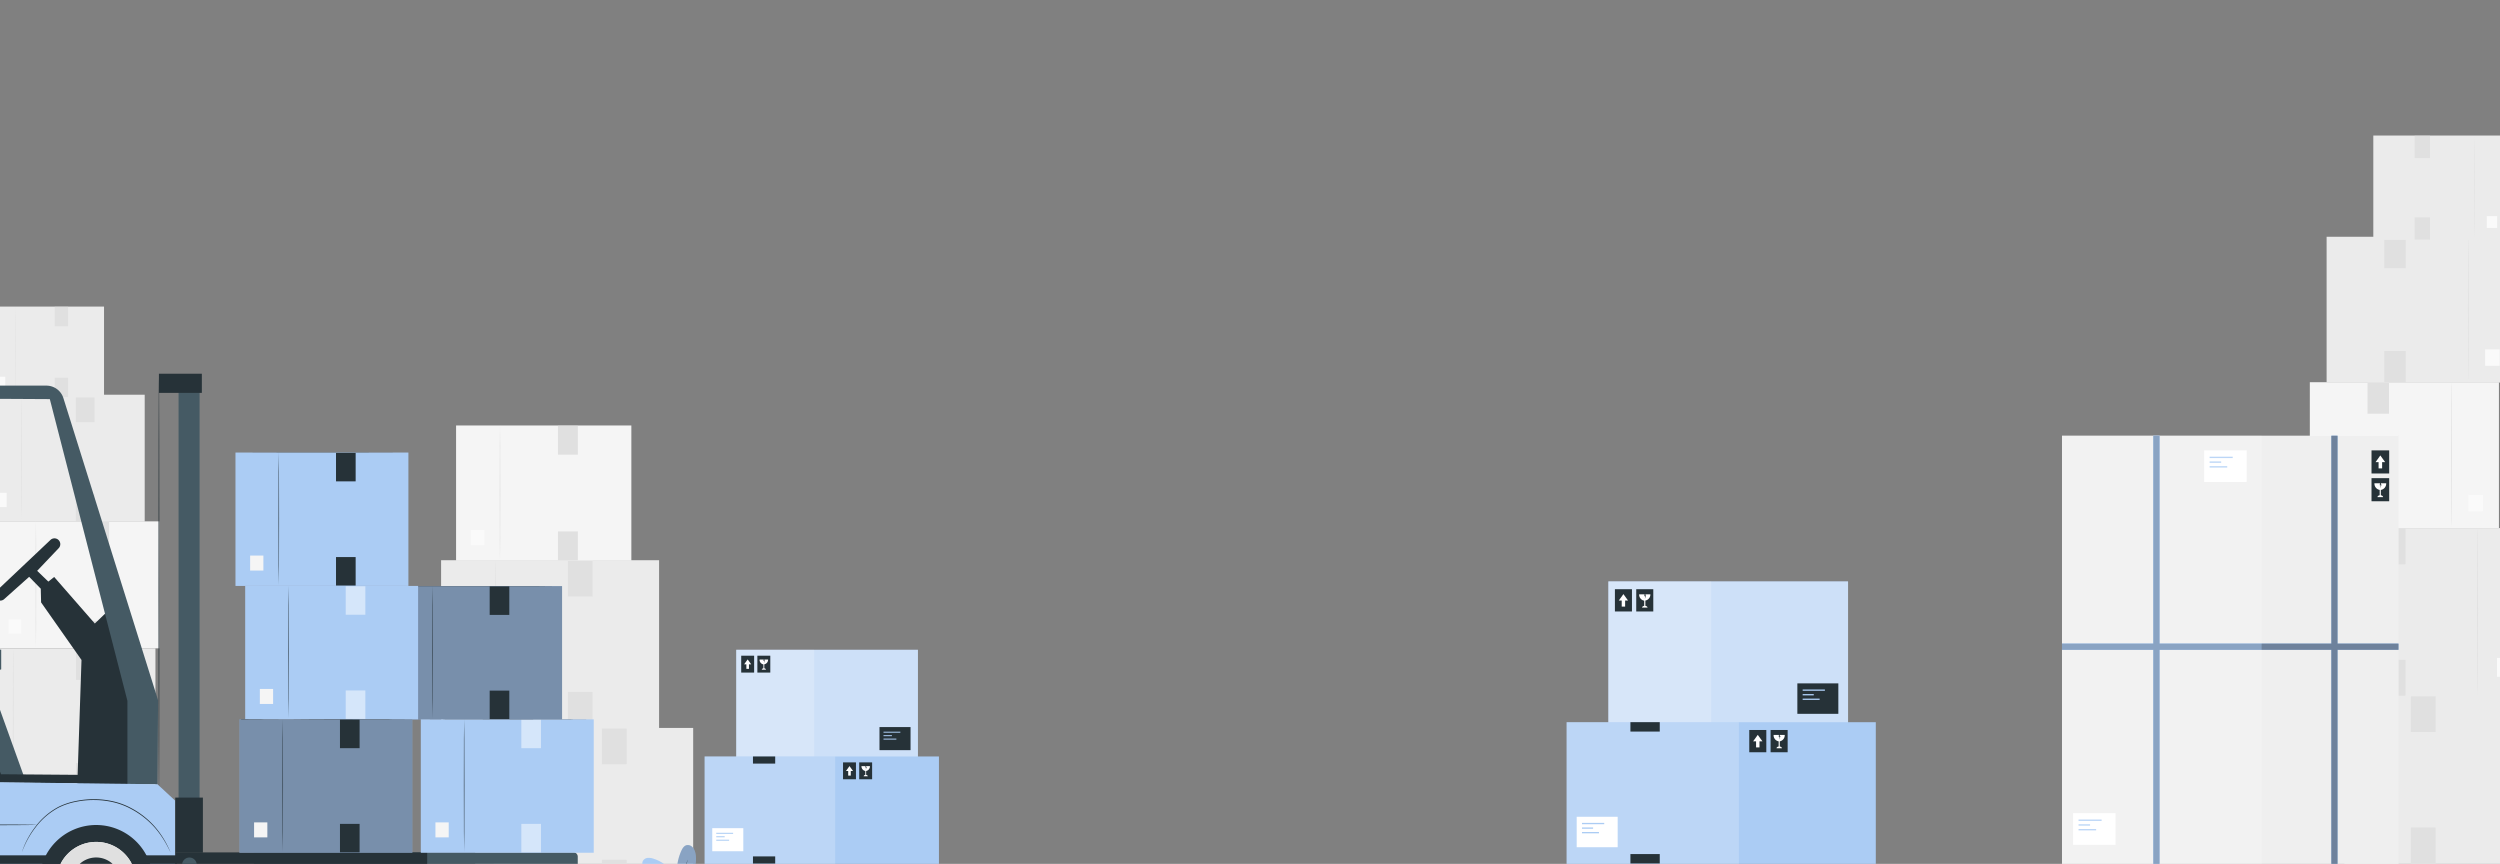 <svg xmlns="http://www.w3.org/2000/svg" xmlns:xlink="http://www.w3.org/1999/xlink" width="1366" height="472" viewBox="0 0 1366 472">
  <rect x="0" y="0" width="1366" height="472" fill="#808080" stroke="none"/>
  <defs>
    <linearGradient id="linear-gradient" x1="0.5" x2="0.5" y2="1" gradientUnits="objectBoundingBox">
      <stop offset="0" stop-color="#086bb5"/>
      <stop offset="1" stop-color="#5799e8"/>
    </linearGradient>
    <clipPath id="clip-path">
      <rect id="Rectángulo_2739" data-name="Rectángulo 2739" width="1366" height="472" transform="translate(3541 2339)" fill="url(#linear-gradient)"/>
    </clipPath>
    <clipPath id="clip-path-2">
      <rect id="Rectángulo_2738" data-name="Rectángulo 2738" width="1366" height="472" transform="translate(0 72)" fill="#fff"/>
    </clipPath>
  </defs>
  <g id="Banner_hero" data-name="Banner hero" transform="translate(-3541 -2339)" clip-path="url(#clip-path)">
    <g id="Grupo_6200" data-name="Grupo 6200" transform="translate(3541 2267)">
      <g id="Enmascarar_grupo_5" data-name="Enmascarar grupo 5" transform="translate(-11)" clip-path="url(#clip-path-2)">
        <g id="Logistics-pana" transform="translate(-197.452 239.425)">
          <g id="freepik--background-complete--inject-3" transform="translate(0)">
            <rect id="Rectángulo_2665" data-name="Rectángulo 2665" width="119.108" height="91.863" transform="translate(468.096 230.334)" fill="#ebebeb"/>
            <path id="Trazado_5130" data-name="Trazado 5130" d="M159.536,409.154c.136,0,.245-20.469.245-45.728s-.109-45.737-.245-45.737-.236,20.479-.236,45.737S159.409,409.154,159.536,409.154Z" transform="translate(338.398 -87.61)" fill="#e0e0e0"/>
            <rect id="Rectángulo_2666" data-name="Rectángulo 2666" width="9.133" height="10.321" transform="translate(478.19 301.283)" fill="#fafafa"/>
            <rect id="Rectángulo_2667" data-name="Rectángulo 2667" width="13.531" height="19.599" transform="translate(537.331 230.57)" fill="#e0e0e0"/>
            <rect id="Rectángulo_2668" data-name="Rectángulo 2668" width="13.531" height="19.599" transform="translate(537.331 302.317)" fill="#e0e0e0"/>
            <rect id="Rectángulo_2669" data-name="Rectángulo 2669" width="119.108" height="91.863" transform="translate(449.467 138.679)" fill="#ebebeb"/>
            <path id="Trazado_5131" data-name="Trazado 5131" d="M180.076,308.1c.127,0,.236-20.469.236-45.728s-.109-45.728-.236-45.728-.236,20.469-.236,45.728S179.94,308.1,180.076,308.1Z" transform="translate(299.239 -78.206)" fill="#e0e0e0"/>
            <rect id="Rectángulo_2670" data-name="Rectángulo 2670" width="9.133" height="10.321" transform="translate(459.57 209.629)" fill="#fafafa"/>
            <rect id="Rectángulo_2671" data-name="Rectángulo 2671" width="13.531" height="19.599" transform="translate(518.712 138.915)" fill="#e0e0e0"/>
            <rect id="Rectángulo_2672" data-name="Rectángulo 2672" width="13.531" height="19.599" transform="translate(518.712 210.672)" fill="#e0e0e0"/>
            <rect id="Rectángulo_2673" data-name="Rectángulo 2673" width="95.772" height="73.861" transform="translate(457.657 65.054)" fill="#f5f5f5"/>
            <path id="Trazado_5132" data-name="Trazado 5132" d="M177.5,209.053c.1,0,.19-16.47.19-36.776s-.091-36.767-.19-36.767-.19,16.461-.19,36.767S177.392,209.053,177.5,209.053Z" transform="translate(304.154 -70.655)" fill="#e0e0e0"/>
            <rect id="Rectángulo_2674" data-name="Rectángulo 2674" width="7.346" height="8.298" transform="translate(465.774 122.1)" fill="#fafafa"/>
            <rect id="Rectángulo_2675" data-name="Rectángulo 2675" width="10.874" height="15.762" transform="translate(513.333 65.245)" fill="#e0e0e0"/>
            <rect id="Rectángulo_2676" data-name="Rectángulo 2676" width="10.874" height="15.762" transform="translate(513.333 122.935)" fill="#e0e0e0"/>
            <rect id="Rectángulo_2677" data-name="Rectángulo 2677" width="89.959" height="69.38" transform="translate(30.147 116.332)" fill="#f5f5f5"/>
            <path id="Trazado_5133" data-name="Trazado 5133" d="M650.482,261.151c.1,0,.181-15.472.181-34.545s-.082-34.536-.181-34.536-.172,15.463-.172,34.536S650.382,261.151,650.482,261.151Z" transform="translate(-597.798 -75.919)" fill="#e0e0e0"/>
            <rect id="Rectángulo_2678" data-name="Rectángulo 2678" width="6.893" height="7.8" transform="translate(37.783 169.923)" fill="#fafafa"/>
            <rect id="Rectángulo_2679" data-name="Rectángulo 2679" width="10.221" height="14.801" transform="translate(82.44 116.514)" fill="#e0e0e0"/>
            <rect id="Rectángulo_2680" data-name="Rectángulo 2680" width="10.221" height="14.801" transform="translate(82.44 170.712)" fill="#e0e0e0"/>
            <rect id="Rectángulo_2681" data-name="Rectángulo 2681" width="103.681" height="79.973" transform="translate(0 265.487)" fill="#ebebeb"/>
            <path id="Trazado_5134" data-name="Trazado 5134" d="M679.989,436.11c.109,0,.2-17.821.2-39.805s-.091-39.814-.2-39.814-.209,17.821-.209,39.814S679.907,436.11,679.989,436.11Z" transform="translate(-654.05 -91.221)" fill="#e0e0e0"/>
            <rect id="Rectángulo_2682" data-name="Rectángulo 2682" width="7.945" height="8.988" transform="translate(8.788 327.249)" fill="#fafafa"/>
            <rect id="Rectángulo_2683" data-name="Rectángulo 2683" width="11.781" height="17.059" transform="translate(60.266 265.686)" fill="#e0e0e0"/>
            <rect id="Rectángulo_2684" data-name="Rectángulo 2684" width="11.781" height="17.059" transform="translate(60.266 328.156)" fill="#e0e0e0"/>
            <rect id="Rectángulo_2685" data-name="Rectángulo 2685" width="103.681" height="79.973" transform="translate(14.321 185.722)" fill="#ebebeb"/>
            <path id="Trazado_5135" data-name="Trazado 5135" d="M664.149,348.16c.118,0,.208-17.821.208-39.805s-.091-39.814-.208-39.814-.209,17.821-.209,39.814S664.031,348.16,664.149,348.16Z" transform="translate(-623.854 -83.036)" fill="#e0e0e0"/>
            <rect id="Rectángulo_2686" data-name="Rectángulo 2686" width="7.945" height="8.988" transform="translate(23.109 247.484)" fill="#fafafa"/>
            <rect id="Rectángulo_2687" data-name="Rectángulo 2687" width="11.781" height="17.059" transform="translate(74.586 185.921)" fill="#e0e0e0"/>
            <rect id="Rectángulo_2688" data-name="Rectángulo 2688" width="11.781" height="17.059" transform="translate(74.586 248.391)" fill="#e0e0e0"/>
            <rect id="Rectángulo_2689" data-name="Rectángulo 2689" width="89.959" height="69.38" transform="translate(205.538 117.448)" fill="#f5f5f5"/>
            <path id="Trazado_5136" data-name="Trazado 5136" d="M457.111,262.381c.1,0,.172-15.472.172-34.545s-.073-34.536-.172-34.536-.181,15.418-.181,34.536S457.012,262.381,457.111,262.381Z" transform="translate(-229.036 -76.034)" fill="#e0e0e0"/>
            <rect id="Rectángulo_2690" data-name="Rectángulo 2690" width="6.893" height="7.8" transform="translate(213.166 171.039)" fill="#fafafa"/>
            <rect id="Rectángulo_2691" data-name="Rectángulo 2691" width="10.221" height="14.801" transform="translate(257.832 117.629)" fill="#e0e0e0"/>
            <rect id="Rectángulo_2692" data-name="Rectángulo 2692" width="10.221" height="14.801" transform="translate(257.832 171.828)" fill="#e0e0e0"/>
            <rect id="Rectángulo_2693" data-name="Rectángulo 2693" width="89.959" height="69.38" transform="translate(197.557 48.249)" fill="#ebebeb"/>
            <path id="Trazado_5137" data-name="Trazado 5137" d="M465.9,186.071c.1,0,.181-15.418.181-34.536S466,116.99,465.9,116.99s-.181,15.418-.181,34.545S465.829,186.071,465.9,186.071Z" transform="translate(-245.807 -68.932)" fill="#e0e0e0"/>
            <rect id="Rectángulo_2694" data-name="Rectángulo 2694" width="6.893" height="7.8" transform="translate(205.185 101.84)" fill="#fafafa"/>
            <rect id="Rectángulo_2695" data-name="Rectángulo 2695" width="10.221" height="14.801" transform="translate(249.851 48.421)" fill="#e0e0e0"/>
            <rect id="Rectángulo_2696" data-name="Rectángulo 2696" width="10.221" height="14.801" transform="translate(249.851 102.619)" fill="#e0e0e0"/>
            <rect id="Rectángulo_2697" data-name="Rectángulo 2697" width="64.365" height="49.646" transform="translate(200.931 0.091)" fill="#ebebeb"/>
            <path id="Trazado_5138" data-name="Trazado 5138" d="M469.267,113.392c.073,0,.127-11.065.127-24.714S469.34,64,469.267,64s-.127,11.065-.127,24.714S469.2,113.392,469.267,113.392Z" transform="translate(-252.22 -64)" fill="#e0e0e0"/>
            <rect id="Rectángulo_2698" data-name="Rectángulo 2698" width="4.934" height="5.578" transform="translate(206.382 38.445)" fill="#fafafa"/>
            <rect id="Rectángulo_2699" data-name="Rectángulo 2699" width="7.31" height="10.593" transform="translate(238.342 0.227)" fill="#e0e0e0"/>
            <rect id="Rectángulo_2700" data-name="Rectángulo 2700" width="7.31" height="10.593" transform="translate(238.342 38.998)" fill="#e0e0e0"/>
            <rect id="Rectángulo_2701" data-name="Rectángulo 2701" width="103.681" height="79.973" transform="translate(175.383 266.602)" fill="#ebebeb"/>
            <path id="Trazado_5139" data-name="Trazado 5139" d="M486.549,437.34c.118,0,.209-17.821.209-39.805s-.091-39.814-.209-39.814-.2,17.821-.2,39.814S486.441,437.34,486.549,437.34Z" transform="translate(-285.192 -91.335)" fill="#e0e0e0"/>
            <rect id="Rectángulo_2702" data-name="Rectángulo 2702" width="7.945" height="8.988" transform="translate(184.18 328.364)" fill="#fafafa"/>
            <rect id="Rectángulo_2703" data-name="Rectángulo 2703" width="11.781" height="17.059" transform="translate(235.658 266.802)" fill="#e0e0e0"/>
            <rect id="Rectángulo_2704" data-name="Rectángulo 2704" width="11.781" height="17.059" transform="translate(235.658 329.271)" fill="#e0e0e0"/>
            <rect id="Rectángulo_2705" data-name="Rectángulo 2705" width="103.681" height="79.973" transform="translate(189.712 186.837)" fill="#ebebeb"/>
            <path id="Trazado_5140" data-name="Trazado 5140" d="M470.76,349.39c.118,0,.209-17.821.209-39.805s-.091-39.814-.209-39.814-.2,17.821-.2,39.814S470.651,349.39,470.76,349.39Z" transform="translate(-255.082 -83.15)" fill="#e0e0e0"/>
            <rect id="Rectángulo_2706" data-name="Rectángulo 2706" width="7.945" height="8.988" transform="translate(198.501 248.599)" fill="#fafafa"/>
            <rect id="Rectángulo_2707" data-name="Rectángulo 2707" width="11.781" height="17.059" transform="translate(249.978 187.037)" fill="#e0e0e0"/>
            <rect id="Rectángulo_2708" data-name="Rectángulo 2708" width="11.781" height="17.059" transform="translate(249.978 249.506)" fill="#e0e0e0"/>
            <path id="Trazado_5141" data-name="Trazado 5141" d="M55.73,427.794V419.26H230.315a2.331,2.331,0,0,1,2.331,2.331v3.873a2.331,2.331,0,0,1-2.331,2.331h-4.861v3.927a2.3,2.3,0,0,0,2.295,2.295h2.6a2.3,2.3,0,0,1,2.295,2.24V440.2a2.294,2.294,0,0,1-2.295,2.294H55.73v-8.534H96.424v-6.185Zm127.878,0H173.142v6.185h10.466Zm6.974,6.185h10.457v-6.185H190.582Zm-24.387-6.185H155.738v6.185h10.457Zm-17.431,0H138.3v6.185h10.439Zm-17.44,0H120.848v6.185H131.3Zm87.184,0H208.013v6.185h10.466ZM103.426,433.98h10.439v-6.185H103.4Z" transform="translate(359.464 -97.063)" fill="#e0e0e0"/>
          </g>
          <g id="freepik--Forklift--inject-3" transform="translate(41.074 36.776)">
            <rect id="Rectángulo_2709" data-name="Rectángulo 2709" width="94.484" height="72.881" transform="translate(380.006 116.042)" fill="#abccf4"/>
            <rect id="Rectángulo_2710" data-name="Rectángulo 2710" width="94.484" height="72.881" transform="translate(380.006 116.042)" opacity="0.3"/>
            <path id="Trazado_5142" data-name="Trazado 5142" d="M218.194,304.845c.082,0,.154-16.243.154-36.277s-.073-36.277-.154-36.277-.154,16.243-.154,36.277S218.113,304.845,218.194,304.845Z" transform="translate(185.483 -116.438)" fill="#263238"/>
            <rect id="Rectángulo_2711" data-name="Rectángulo 2711" width="7.246" height="8.19" transform="translate(388.014 172.335)" fill="#f5f5f5"/>
            <rect id="Rectángulo_2712" data-name="Rectángulo 2712" width="10.729" height="15.554" transform="translate(434.939 116.233)" fill="#263238"/>
            <rect id="Rectángulo_2713" data-name="Rectángulo 2713" width="10.729" height="15.554" transform="translate(434.939 173.152)" fill="#263238"/>
            <path id="Trazado_5143" data-name="Trazado 5143" d="M140.15,232.494h3.673l10.04.045H220.1l10.031-.054h0L220.1,232.44H153.863l-10.04.045h-3.428Z" transform="translate(240.672 -116.452)" fill="#263238"/>
            <rect id="Rectángulo_2714" data-name="Rectángulo 2714" width="94.484" height="72.881" transform="translate(301.348 115.951)" fill="#abccf4"/>
            <path id="Trazado_5144" data-name="Trazado 5144" d="M304.924,304.745c.082,0,.154-16.243.154-36.277s-.073-36.277-.154-36.277-.154,16.234-.154,36.277S304.87,304.745,304.924,304.745Z" transform="translate(20.095 -116.429)" fill="#263238"/>
            <rect id="Rectángulo_2715" data-name="Rectángulo 2715" width="7.246" height="8.19" transform="translate(309.356 172.245)" fill="#f5f5f5"/>
            <rect id="Rectángulo_2716" data-name="Rectángulo 2716" width="10.729" height="15.554" transform="translate(356.281 116.142)" fill="#fff" opacity="0.5"/>
            <rect id="Rectángulo_2717" data-name="Rectángulo 2717" width="10.729" height="15.554" transform="translate(356.281 173.061)" fill="#fff" opacity="0.5"/>
            <path id="Trazado_5145" data-name="Trazado 5145" d="M226.87,232.39h3.673l10.031.045h66.233l10.04-.045h0l-10.04-.054-33.121-.045-33.112.045-10.031.054H226.87Z" transform="translate(75.303 -116.438)" fill="#263238"/>
            <rect id="Rectángulo_2718" data-name="Rectángulo 2718" width="94.484" height="72.881" transform="translate(296.042 43.07)" fill="#abccf4"/>
            <path id="Trazado_5146" data-name="Trazado 5146" d="M310.774,224.385c.091,0,.154-16.243.154-36.277s-.064-36.277-.154-36.277-.154,16.234-.154,36.277S310.693,224.385,310.774,224.385Z" transform="translate(8.939 -108.95)" fill="#263238"/>
            <rect id="Rectángulo_2719" data-name="Rectángulo 2719" width="7.246" height="8.19" transform="translate(304.051 99.364)" fill="#f5f5f5"/>
            <rect id="Rectángulo_2720" data-name="Rectángulo 2720" width="10.729" height="15.554" transform="translate(350.975 43.261)" fill="#263238"/>
            <rect id="Rectángulo_2721" data-name="Rectángulo 2721" width="10.729" height="15.554" transform="translate(350.975 100.18)" fill="#263238"/>
            <path id="Trazado_5147" data-name="Trazado 5147" d="M232.74,151.994a.69.69,0,0,0,.236,0h13.468l33.112.045,33.121-.045h13.477a.69.69,0,0,0,.236,0h-3.673l-10.04-.054H246.444l-10.031.054H232.74Z" transform="translate(64.11 -108.96)" fill="#263238"/>
            <path id="Trazado_5148" data-name="Trazado 5148" d="M130.68,401.454V392.92H305.256a2.34,2.34,0,0,1,2.34,2.331v3.873a2.34,2.34,0,0,1-2.34,2.331h-4.861v3.882a2.3,2.3,0,0,0,2.3,2.3h2.594a2.3,2.3,0,0,1,2.3,2.295v3.918a2.3,2.3,0,0,1-2.3,2.295H130.68v-8.534h40.694v-6.185Zm127.878,0H248.1v6.185h10.448Zm6.974,6.185h10.457v-6.185H265.523ZM241.1,401.454H230.633v6.185H241.1Zm-17.44,0H213.2v6.185h10.475Zm-17.431,0H195.752v6.185h10.493Zm87.174,0H282.945v6.185H293.42ZM178.33,407.639h10.484v-6.185H178.348Z" transform="translate(175.466 -131.388)" fill="#455a64"/>
            <path id="Trazado_5149" data-name="Trazado 5149" d="M393.637,236.815a3.075,3.075,0,0,1,.091-4.39l29.448-27.834a3.174,3.174,0,0,1,4.344,0h0a3.174,3.174,0,0,1,.118,4.535l-11.745,12.352,6.113,5.886,3.183-2.53,22.211,25.44,11.872-11.418,14.311,42.091-2.839,57.137H437.823l2.3-67.9-22.084-31.452-.172-7.482-6.349-6.5-13.686,12.225a3.084,3.084,0,0,1-4.263-.154Z" transform="translate(-228.211 -113.781)" fill="#263238"/>
            <path id="Trazado_5150" data-name="Trazado 5150" d="M382.976,339.644c.127,0,.236-52.131.236-116.423s-.109-116.441-.236-116.441-.236,52.121-.236,116.441S382.876,339.644,382.976,339.644Z" transform="translate(-128.752 -104.758)" fill="#263238"/>
            <path id="Trazado_5151" data-name="Trazado 5151" d="M584.273,331.721l-20.025-55.64,7.527-3.047V262.286l-54.751-.843a5.324,5.324,0,0,1-5.188-4.725l-8.054-71.485a6.548,6.548,0,0,0-6.5-5.813h0a6.539,6.539,0,0,0-6.539,6.811l3.065,73.661-28.587.154-.97,13.432,84.544,3.31,22.048,54.135Z" transform="translate(-403.738 -111.518)" fill="#455a64"/>
            <path id="Trazado_5152" data-name="Trazado 5152" d="M518.786,339.628l71.176.562v4.743l-29.484-.381-46.961-.363L399.66,328.119,412.566,279h77.089a8.208,8.208,0,0,1,6.82,3.464Z" transform="translate(-350.848 -120.785)" fill="#263238"/>
            <path id="Trazado_5153" data-name="Trazado 5153" d="M540.756,118.649l51.7,165-.363,45.9H575.7v-45.61L533.31,119.093l-114.854-.644L396.49,290.159H383.53l26.727-170.5a9.741,9.741,0,0,1,9.568-7.936H531.433A9.731,9.731,0,0,1,540.756,118.649Z" transform="translate(-338.708 -105.217)" fill="#455a64"/>
            <path id="Trazado_5154" data-name="Trazado 5154" d="M623.49,400.725V356.648l-9.65-8.933-90.693-1.17-16.325-13.278a18.619,18.619,0,0,0-10.693-4.136l-17.468-.988s-7.836-5.4-15.418-10.747a56.856,56.856,0,0,0-32.849-10.466H380.124a6.884,6.884,0,0,0-6.884,6.884v86.911Z" transform="translate(-360.415 -123.385)" fill="#abccf4"/>
            <rect id="Rectángulo_2722" data-name="Rectángulo 2722" width="251.121" height="14.493" transform="translate(12.843 263.138)" fill="#263238"/>
            <path id="Trazado_5155" data-name="Trazado 5155" d="M448.69,407.031a31.053,31.053,0,1,1-31.5-30.591,31.053,31.053,0,0,1,31.5,30.591Z" transform="translate(-197.722 -129.854)" fill="#263238"/>
            <path id="Trazado_5156" data-name="Trazado 5156" d="M448.7,410.09v.073a31.053,31.053,0,1,1-62.1.907s0-.054,0-.082Z" transform="translate(-197.736 -132.986)" fill="#263238"/>
            <path id="Trazado_5157" data-name="Trazado 5157" d="M440.319,408.115a21.766,21.766,0,1,1-6.6-15.332,21.766,21.766,0,0,1,6.6,15.332Z" transform="translate(-198.602 -130.802)" fill="#fafafa"/>
            <path id="Trazado_5158" data-name="Trazado 5158" d="M418.278,386.63a21.766,21.766,0,0,1,22.111,21.485l-43.6.626a21.766,21.766,0,0,1,21.485-22.111Z" transform="translate(-198.672 -130.802)" fill="#e0e0e0"/>
            <path id="Trazado_5159" data-name="Trazado 5159" d="M432.733,409.114A13.277,13.277,0,1,1,419.292,396a13.277,13.277,0,0,1,13.441,13.114Z" transform="translate(-199.532 -131.674)" fill="#263238"/>
            <path id="Trazado_5160" data-name="Trazado 5160" d="M616.23,407.031a31.053,31.053,0,1,1-31.5-30.591,31.053,31.053,0,0,1,31.5,30.591Z" transform="translate(-517.209 -129.854)" fill="#263238"/>
            <path id="Trazado_5161" data-name="Trazado 5161" d="M616.235,410.09v.073a31.053,31.053,0,1,1-62.1.907s0-.054,0-.082Z" transform="translate(-517.224 -132.986)" fill="#263238"/>
            <path id="Trazado_5162" data-name="Trazado 5162" d="M607.859,408.115a21.766,21.766,0,1,1-6.6-15.332A21.766,21.766,0,0,1,607.859,408.115Z" transform="translate(-518.09 -130.802)" fill="#fafafa"/>
            <path id="Trazado_5163" data-name="Trazado 5163" d="M585.818,386.63a21.767,21.767,0,0,1,22.111,21.485l-43.6.626a21.766,21.766,0,0,1,21.485-22.111Z" transform="translate(-518.16 -130.802)" fill="#e0e0e0"/>
            <path id="Trazado_5164" data-name="Trazado 5164" d="M600.283,409.114a13.278,13.278,0,1,1-4.014-9.351,13.277,13.277,0,0,1,4.014,9.351Z" transform="translate(-519.039 -131.674)" fill="#263238"/>
            <path id="Trazado_5165" data-name="Trazado 5165" d="M544.028,383.829a1.807,1.807,0,0,0,.154-.218l.4-.653.635-1.07a16.223,16.223,0,0,1,.907-1.424,44.066,44.066,0,0,1,7-8.162c.8-.807,1.769-1.506,2.721-2.313s2.041-1.5,3.129-2.267a25.362,25.362,0,0,1,3.573-2.1c.626-.327,1.261-.68,1.914-1l2.041-.907a44.689,44.689,0,0,1,9-2.721,42.005,42.005,0,0,1,28.7,4.553l1.941,1.088c.626.381,1.215.8,1.814,1.179,1.224.744,2.276,1.651,3.356,2.44a27.624,27.624,0,0,1,2.9,2.548,32.757,32.757,0,0,1,2.485,2.567,44.042,44.042,0,0,1,6.194,8.8,13.868,13.868,0,0,1,.762,1.505c.209.435.39.807.535,1.125l.336.689a1.427,1.427,0,0,0,.127.227.9.9,0,0,0-.082-.245l-.29-.707-.49-1.143a14.325,14.325,0,0,0-.735-1.533,42.2,42.2,0,0,0-6.113-8.933c-.717-.907-1.614-1.705-2.476-2.612s-1.9-1.705-2.911-2.594a25.788,25.788,0,0,0-3.365-2.476c-.6-.39-1.2-.807-1.814-1.2l-1.95-1.116a45.41,45.41,0,0,0-8.77-3.628,42.2,42.2,0,0,0-29.312,1.841l-2.05.907c-.662.317-1.3.68-1.932,1.016-1.3.635-2.431,1.451-3.628,2.14a23.6,23.6,0,0,0-3.138,2.313,32.343,32.343,0,0,0-2.721,2.349,42.44,42.44,0,0,0-6.929,8.317,15.538,15.538,0,0,0-.907,1.451l-.589,1.1c-.154.281-.272.5-.363.68S544.019,383.82,544.028,383.829Z" transform="translate(-516.465 -128.301)" fill="#263238"/>
            <path id="Trazado_5166" data-name="Trazado 5166" d="M376.17,389.647a1.05,1.05,0,0,0,.127-.245c.073-.19.172-.435.3-.744l.49-1.206c.218-.472.462-1.016.735-1.623a49.328,49.328,0,0,1,5.868-9.641,38.535,38.535,0,0,1,12.643-10.765,37.183,37.183,0,0,1,9.341-3.111,47.278,47.278,0,0,1,10.548-.961,46.562,46.562,0,0,1,10.5,1.351,39,39,0,0,1,9.178,3.582,45.9,45.9,0,0,1,13.051,10.366,51.871,51.871,0,0,1,6.349,9.305c.635,1.179,1.116,2.1,1.415,2.721.145.3.272.535.363.717a1.006,1.006,0,0,0,.136.236.836.836,0,0,0-.091-.254l-.327-.735c-.272-.653-.725-1.587-1.333-2.784a49.492,49.492,0,0,0-6.258-9.45,45.664,45.664,0,0,0-13.1-10.529,39.425,39.425,0,0,0-9.269-3.628,47.079,47.079,0,0,0-10.611-1.369,47.715,47.715,0,0,0-10.656,1.016,37.44,37.44,0,0,0-9.441,3.174,38.453,38.453,0,0,0-12.7,10.956,47.6,47.6,0,0,0-5.777,9.768l-.689,1.642c-.172.481-.326.907-.444,1.224s-.2.562-.263.762A1.034,1.034,0,0,0,376.17,389.647Z" transform="translate(-196.796 -128.405)" fill="#263238"/>
            <rect id="Rectángulo_2723" data-name="Rectángulo 2723" width="137.654" height="16.098" transform="translate(263.139 261.532)" fill="#263238"/>
            <path id="Trazado_5167" data-name="Trazado 5167" d="M360.22,400.039a4.009,4.009,0,1,0,4.009-4.009A4.009,4.009,0,0,0,360.22,400.039Z" transform="translate(-93.354 -131.677)" fill="#455a64"/>
            <rect id="Rectángulo_2724" data-name="Rectángulo 2724" width="11.491" height="228.257" transform="translate(264.944 5.233)" fill="#455a64"/>
            <path id="Trazado_5168" data-name="Trazado 5168" d="M455.96,376.316c0,.127,19.372.236,43.261.236s43.261-.109,43.261-.236-19.363-.236-43.261-.236S455.96,376.189,455.96,376.316Z" transform="translate(-354.428 -129.82)" fill="#263238"/>
            <path id="Trazado_5169" data-name="Trazado 5169" d="M531.9,368.709c.136,0,.236-8.425.236-18.819s-.1-18.81-.236-18.81-.236,8.416-.236,18.81S531.769,368.709,531.9,368.709Z" transform="translate(-412.733 -125.632)" fill="#263238"/>
            <rect id="Rectángulo_2725" data-name="Rectángulo 2725" width="23.453" height="10.466" transform="translate(254.215)" fill="#263238"/>
            <rect id="Rectángulo_2726" data-name="Rectángulo 2726" width="15.1" height="30.128" transform="translate(263.139 231.604)" fill="#263238"/>
            <rect id="Rectángulo_2727" data-name="Rectángulo 2727" width="94.484" height="72.881" transform="translate(298.201 188.86)" fill="#abccf4"/>
            <rect id="Rectángulo_2728" data-name="Rectángulo 2728" width="94.484" height="72.881" transform="translate(298.201 188.86)" opacity="0.3"/>
            <path id="Trazado_5170" data-name="Trazado 5170" d="M308.394,385.135c.082,0,.154-16.243.154-36.277s-.073-36.277-.154-36.277-.154,16.243-.154,36.277S308.313,385.135,308.394,385.135Z" transform="translate(13.478 -123.911)" fill="#263238"/>
            <rect id="Rectángulo_2729" data-name="Rectángulo 2729" width="7.246" height="8.19" transform="translate(306.209 245.153)" fill="#f5f5f5"/>
            <rect id="Rectángulo_2730" data-name="Rectángulo 2730" width="10.729" height="15.554" transform="translate(353.134 189.05)" fill="#263238"/>
            <rect id="Rectángulo_2731" data-name="Rectángulo 2731" width="10.729" height="15.554" transform="translate(353.134 245.969)" fill="#263238"/>
            <path id="Trazado_5171" data-name="Trazado 5171" d="M230.37,312.79h3.673l10.04.045,33.085.145h33.121l10.031-.045h3.673a1.208,1.208,0,0,0-.236,0H320.32l-10.031-.045-33.121-.045-33.112.045-10.04.045h-3.437A1.207,1.207,0,0,0,230.37,312.79Z" transform="translate(68.656 -123.93)" fill="#263238"/>
            <rect id="Rectángulo_2732" data-name="Rectángulo 2732" width="94.484" height="72.881" transform="translate(397.311 188.86)" fill="#abccf4"/>
            <path id="Trazado_5172" data-name="Trazado 5172" d="M199.115,385.135c.091,0,.154-16.243.154-36.277s-.063-36.277-.154-36.277-.145,16.243-.145,36.277S199.033,385.135,199.115,385.135Z" transform="translate(221.857 -123.911)" fill="#263238"/>
            <rect id="Rectángulo_2733" data-name="Rectángulo 2733" width="7.246" height="8.19" transform="translate(405.31 245.153)" fill="#f5f5f5"/>
            <rect id="Rectángulo_2734" data-name="Rectángulo 2734" width="10.729" height="15.554" transform="translate(452.234 189.05)" fill="#fff" opacity="0.5"/>
            <rect id="Rectángulo_2735" data-name="Rectángulo 2735" width="10.729" height="15.554" transform="translate(452.234 245.969)" fill="#fff" opacity="0.5"/>
            <path id="Trazado_5173" data-name="Trazado 5173" d="M121.07,312.781h3.673l10.031.045h66.233l10.04-.045h3.673a1.376,1.376,0,0,0-.245,0h-3.428l-10.04-.045-33.121-.045-33.112.045-10.031.045h-3.428a1.262,1.262,0,0,0-.245,0Z" transform="translate(277.057 -123.921)" fill="#263238"/>
            <path id="Trazado_5174" data-name="Trazado 5174" d="M662.4,334.63c-4.87,1.179-8.961,6.122-8.879,11.137a11.491,11.491,0,0,0,8.879,10.72" transform="translate(-653.52 -125.963)" fill="#abccf4"/>
            <g id="Grupo_6196" data-name="Grupo 6196" transform="translate(0 208.667)" opacity="0.6">
              <path id="Trazado_5175" data-name="Trazado 5175" d="M662.4,334.63c-4.87,1.179-8.961,6.122-8.879,11.137a11.491,11.491,0,0,0,8.879,10.72" transform="translate(-653.52 -334.63)" fill="#fff"/>
            </g>
            <rect id="Rectángulo_2736" data-name="Rectángulo 2736" width="4.163" height="27.58" transform="translate(8.681 205.856)" fill="#abccf4"/>
            <rect id="Rectángulo_2737" data-name="Rectángulo 2737" width="4.163" height="27.58" transform="translate(8.681 205.856)" opacity="0.3"/>
          </g>
          <g id="freepik--Floor--inject-3" transform="translate(10.974 345.215)">
            <path id="Trazado_5176" data-name="Trazado 5176" d="M50,444.876c0,.136,131.27.236,293.157.236s293.175-.1,293.175-.236-131.242-.236-293.193-.236S50,444.749,50,444.876Z" transform="translate(-50 -444.64)" fill="#263238"/>
          </g>
          <g id="freepik--Plant--inject-3" transform="translate(559.422 294.311)">
            <path id="Trazado_5177" data-name="Trazado 5177" d="M60.917,409.415c1.46,1.968,4.172,1.224,5.4,0a10.172,10.172,0,0,0,2.168-4.752c1.007-3.891,2.013-7.972,1.079-11.881a6.521,6.521,0,0,0-1.6-3.183,3.437,3.437,0,0,0-3.283-1c-1.369.4-2.186,1.769-2.775,3.065a28.387,28.387,0,0,0-2.458,12.171,9.9,9.9,0,0,0,1.478,5.578" transform="translate(-40.609 -388.512)" fill="#abccf4"/>
            <g id="Grupo_6197" data-name="Grupo 6197" transform="translate(18.832)" opacity="0.2">
              <path id="Trazado_5178" data-name="Trazado 5178" d="M60.917,409.415c1.46,1.968,4.172,1.224,5.4,0a10.172,10.172,0,0,0,2.168-4.752c1.007-3.891,2.013-7.972,1.079-11.881a6.521,6.521,0,0,0-1.6-3.183,3.437,3.437,0,0,0-3.283-1c-1.369.4-2.186,1.769-2.775,3.065a28.387,28.387,0,0,0-2.458,12.171,9.9,9.9,0,0,0,1.478,5.578" transform="translate(-59.441 -388.512)"/>
            </g>
            <path id="Trazado_5179" data-name="Trazado 5179" d="M52.575,422.458a12.171,12.171,0,0,1,7.509-1.116,6.349,6.349,0,0,1,3.773,1.56,2.692,2.692,0,0,1,.136,3.727,3.627,3.627,0,0,1-2.331.653c-2,0-4.217-.263-5.777.979-.907.716-1.469,1.868-2.548,2.231a2.557,2.557,0,0,1-2.857-1.179,4.4,4.4,0,0,1-.408-3.238A4.97,4.97,0,0,1,52.575,422.458Z" transform="translate(-26.735 -391.551)" fill="#abccf4"/>
            <path id="Trazado_5180" data-name="Trazado 5180" d="M88.546,413.108a7.256,7.256,0,0,0,.952-6.739,12.9,12.9,0,0,0-4.09-5.659,21.531,21.531,0,0,0-7.255-4.009,7.555,7.555,0,0,0-3.22-.453,3.347,3.347,0,0,0-2.639,1.7c-.716,1.442.054,3.156.907,4.535a54.107,54.107,0,0,0,4.87,6.992,12.7,12.7,0,0,0,5.26,4.272c2.159.762,4.371.6,5.442-.907" transform="translate(-72.011 -389.23)" fill="#abccf4"/>
            <path id="Trazado_5181" data-name="Trazado 5181" d="M57.622,442.983a4,4,0,0,0,.1-.907c.054-.671.109-1.506.181-2.494a34.514,34.514,0,0,1,.463-3.628,28.048,28.048,0,0,1,1.206-4.335,15.68,15.68,0,0,1,2.1-3.963,8.225,8.225,0,0,1,2.721-2.376,7.725,7.725,0,0,1,2.322-.8,3.867,3.867,0,0,0,.907-.154,4.433,4.433,0,0,0-.907,0,7.029,7.029,0,0,0-2.422.7,8.29,8.29,0,0,0-2.875,2.412,15.418,15.418,0,0,0-2.168,4.036,25.713,25.713,0,0,0-1.224,4.344,31.447,31.447,0,0,0-.39,3.7c0,1.061-.054,1.914-.054,2.5A4.807,4.807,0,0,0,57.622,442.983Z" transform="translate(-36.598 -391.843)" fill="#263238"/>
            <path id="Trazado_5182" data-name="Trazado 5182" d="M64.911,438.555a1.542,1.542,0,0,0,0-.426c0-.317,0-.716,0-1.206,0-1.043-.073-2.567-.063-4.435,0-3.755.172-8.933.644-14.638s1.17-10.883,1.814-14.511c.154-.907.308-1.759.463-2.485s.263-1.36.381-1.877.19-.907.254-1.179a2.059,2.059,0,0,0,.063-.417,2.8,2.8,0,0,0-.136.4c-.073.263-.19.689-.317,1.17s-.29,1.134-.453,1.859-.345,1.56-.517,2.485A136.657,136.657,0,0,0,65.1,417.8c-.472,5.714-.617,10.883-.544,14.674,0,1.877.109,3.4.19,4.444a11.259,11.259,0,0,0,.1,1.206A3.241,3.241,0,0,0,64.911,438.555Z" transform="translate(-43.769 -389.337)" fill="#263238"/>
            <path id="Trazado_5183" data-name="Trazado 5183" d="M82.765,428.912a7.111,7.111,0,0,0,0-1.27c-.073-.807-.209-1.977-.481-3.4A46.843,46.843,0,0,0,78.8,413.449a31.57,31.57,0,0,0-6.349-9.369,15.9,15.9,0,0,0-1.478-1.3c-.227-.181-.426-.363-.626-.508l-.571-.372a8.234,8.234,0,0,0-1.079-.644,37.768,37.768,0,0,1,3.564,3.011,33.238,33.238,0,0,1,6.222,9.332,48.068,48.068,0,0,1,2.222,5.786,48.978,48.978,0,0,1,1.315,4.9c.3,1.415.481,2.576.6,3.374a9.342,9.342,0,0,0,.145,1.252Z" transform="translate(-61.868 -389.699)" fill="#263238"/>
          </g>
        </g>
      </g>
      <g id="Grupo_6198" data-name="Grupo 6198" transform="translate(-4328.488 -2245.905)">
        <rect id="Rectángulo_2608" data-name="Rectángulo 2608" width="103.319" height="79.684" transform="translate(5590.579 2526.748)" fill="#f5f5f5"/>
        <path id="Trazado_5111" data-name="Trazado 5111" d="M457.128,272.641c-.115,0-.2-17.77-.2-39.676s.083-39.665.2-39.665.208,17.708.208,39.665S457.242,272.641,457.128,272.641Z" transform="translate(5210.886 2333.24)" fill="#e0e0e0"/>
        <rect id="Rectángulo_2609" data-name="Rectángulo 2609" width="7.916" height="8.958" transform="translate(5677.221 2588.298)" fill="#fafafa"/>
        <rect id="Rectángulo_2610" data-name="Rectángulo 2610" width="11.739" height="16.999" transform="translate(5622.099 2526.957)" fill="#e0e0e0"/>
        <rect id="Rectángulo_2611" data-name="Rectángulo 2611" width="11.739" height="16.999" transform="translate(5622.099 2589.204)" fill="#e0e0e0"/>
        <rect id="Rectángulo_2612" data-name="Rectángulo 2612" width="103.319" height="79.684" transform="translate(5599.745 2447.272)" fill="#ebebeb"/>
        <path id="Trazado_5112" data-name="Trazado 5112" d="M465.928,196.331c-.115,0-.208-17.708-.208-39.665s.094-39.676.208-39.676.208,17.708.208,39.676S466.012,196.331,465.928,196.331Z" transform="translate(5211.251 2330.064)" fill="#e0e0e0"/>
        <rect id="Rectángulo_2613" data-name="Rectángulo 2613" width="7.916" height="8.958" transform="translate(5686.388 2508.822)" fill="#fafafa"/>
        <rect id="Rectángulo_2614" data-name="Rectángulo 2614" width="11.739" height="16.999" transform="translate(5631.265 2447.47)" fill="#e0e0e0"/>
        <rect id="Rectángulo_2615" data-name="Rectángulo 2615" width="11.739" height="16.999" transform="translate(5631.265 2509.718)" fill="#e0e0e0"/>
        <rect id="Rectángulo_2616" data-name="Rectángulo 2616" width="73.924" height="57.019" transform="translate(5625.265 2391.962)" fill="#ebebeb"/>
        <path id="Trazado_5113" data-name="Trazado 5113" d="M469.286,120.727c-.083,0-.146-12.708-.146-28.384S469.2,64,469.286,64s.146,12.708.146,28.384S469.359,120.727,469.286,120.727Z" transform="translate(5211.394 2327.858)" fill="#e0e0e0"/>
        <rect id="Rectángulo_2617" data-name="Rectángulo 2617" width="5.666" height="6.406" transform="translate(5687.263 2436.012)" fill="#fafafa"/>
        <rect id="Rectángulo_2618" data-name="Rectángulo 2618" width="8.396" height="12.166" transform="translate(5647.827 2392.118)" fill="#e0e0e0"/>
        <rect id="Rectángulo_2619" data-name="Rectángulo 2619" width="8.396" height="12.166" transform="translate(5647.827 2436.648)" fill="#e0e0e0"/>
        <rect id="Rectángulo_2620" data-name="Rectángulo 2620" width="119.079" height="91.851" transform="translate(5609.453 2698.054)" fill="#ebebeb"/>
        <path id="Trazado_5114" data-name="Trazado 5114" d="M486.59,449.164c-.135,0-.24-20.468-.24-45.717s.1-45.727.24-45.727.229,20.468.229,45.727S486.715,449.164,486.59,449.164Z" transform="translate(5212.11 2340.084)" fill="#e0e0e0"/>
        <rect id="Rectángulo_2621" data-name="Rectángulo 2621" width="9.125" height="10.323" transform="translate(5709.303 2768.989)" fill="#fafafa"/>
        <rect id="Rectángulo_2622" data-name="Rectángulo 2622" width="13.531" height="19.593" transform="translate(5645.774 2698.283)" fill="#e0e0e0"/>
        <rect id="Rectángulo_2623" data-name="Rectángulo 2623" width="13.531" height="19.593" transform="translate(5645.774 2770.031)" fill="#e0e0e0"/>
        <rect id="Rectángulo_2624" data-name="Rectángulo 2624" width="119.079" height="91.851" transform="translate(5592.996 2606.443)" fill="#ebebeb"/>
        <path id="Trazado_5115" data-name="Trazado 5115" d="M470.8,361.214c-.135,0-.24-20.468-.24-45.717s.1-45.727.24-45.727.229,20.468.229,45.727S470.925,361.214,470.8,361.214Z" transform="translate(5211.453 2336.423)" fill="#e0e0e0"/>
        <rect id="Rectángulo_2625" data-name="Rectángulo 2625" width="9.125" height="10.323" transform="translate(5692.856 2677.378)" fill="#fafafa"/>
        <rect id="Rectángulo_2626" data-name="Rectángulo 2626" width="13.531" height="19.593" transform="translate(5629.328 2606.672)" fill="#e0e0e0"/>
        <rect id="Rectángulo_2627" data-name="Rectángulo 2627" width="13.531" height="19.593" transform="translate(5629.328 2678.42)" fill="#e0e0e0"/>
      </g>
      <g id="Grupo_6199" data-name="Grupo 6199" transform="translate(-3524.197 -1122.01)">
        <g id="freepik--Boxes--inject-6" transform="translate(4380.197 1511.694)">
          <rect id="Rectángulo_2665-2" data-name="Rectángulo 2665" width="130.953" height="77.408" transform="translate(22.824)" fill="#abccf4"/>
          <rect id="Rectángulo_2666-2" data-name="Rectángulo 2666" width="130.953" height="77.408" transform="translate(22.824)" fill="#fff" opacity="0.4"/>
          <rect id="Rectángulo_2667-2" data-name="Rectángulo 2667" width="56.147" height="77.408" transform="translate(22.824)" fill="#fff" opacity="0.2"/>
          <rect id="Rectángulo_2668-2" data-name="Rectángulo 2668" width="9.316" height="12.168" transform="translate(26.385 4.257)" fill="#263238"/>
          <rect id="Rectángulo_2669-2" data-name="Rectángulo 2669" width="9.316" height="12.168" transform="translate(38.04 4.257)" fill="#263238"/>
          <path id="Trazado_5130-2" data-name="Trazado 5130" d="M93.122,298.445l-2.536-3.535-2.536,3.535h1.6v3.311h1.866v-3.311Z" transform="translate(-59.549 -287.985)" fill="#fff"/>
          <path id="Trazado_5131-2" data-name="Trazado 5131" d="M102.658,295H100.03l-.145.631h.447l-.71,1.984.263-1.59h-.526L99.478,295H96.521a3.351,3.351,0,0,0,2.759,3.482v2.825c-.657.105-1.156.486-1.156.972h2.97c0-.486-.512-.867-1.169-.972v-2.891A3.351,3.351,0,0,0,102.658,295Z" transform="translate(-56.891 -287.957)" fill="#fff"/>
          <rect id="Rectángulo_2670-2" data-name="Rectángulo 2670" width="22.391" height="16.635" transform="translate(126.078 55.714)" fill="#263238"/>
          <rect id="Rectángulo_2671-2" data-name="Rectángulo 2671" width="12.155" height="0.723" transform="translate(128.969 59.051)" fill="#abccf4"/>
          <rect id="Rectángulo_2672-2" data-name="Rectángulo 2672" width="6.071" height="0.723" transform="translate(128.969 61.548)" fill="#abccf4"/>
          <rect id="Rectángulo_2673-2" data-name="Rectángulo 2673" width="9.277" height="0.723" transform="translate(128.969 64.031)" fill="#abccf4"/>
          <rect id="Rectángulo_2674-2" data-name="Rectángulo 2674" width="168.941" height="77.408" transform="translate(0 76.908)" fill="#abccf4"/>
          <rect id="Rectángulo_2675-2" data-name="Rectángulo 2675" width="94.135" height="77.408" transform="translate(0 76.908)" fill="#fff" opacity="0.2"/>
          <rect id="Rectángulo_2676-2" data-name="Rectángulo 2676" width="16.031" height="5.138" transform="translate(34.86 76.908)" fill="#263238"/>
          <rect id="Rectángulo_2677-2" data-name="Rectángulo 2677" width="16.031" height="5.138" transform="translate(34.86 148.968)" fill="#263238"/>
          <rect id="Rectángulo_2678-2" data-name="Rectángulo 2678" width="9.316" height="12.168" transform="translate(99.798 81.179)" fill="#263238"/>
          <rect id="Rectángulo_2679-2" data-name="Rectángulo 2679" width="9.316" height="12.168" transform="translate(111.453 81.179)" fill="#263238"/>
          <path id="Trazado_5132-2" data-name="Trazado 5132" d="M148.992,356.975l-2.536-3.535-2.536,3.535h1.6v3.311h1.866v-3.311Z" transform="translate(-42.006 -269.607)" fill="#fff"/>
          <path id="Trazado_5133-2" data-name="Trazado 5133" d="M158.515,353.48h-2.628l-.145.631h.447l-.71,2,.263-1.6h-.526l.118-1.025h-2.9a3.364,3.364,0,0,0,2.759,3.5v2.812c-.657.105-1.156.486-1.156.972h2.93c0-.486-.512-.867-1.169-.972v-2.812A3.377,3.377,0,0,0,158.515,353.48Z" transform="translate(-39.335 -269.594)" fill="#fff"/>
          <rect id="Rectángulo_2680-2" data-name="Rectángulo 2680" width="22.391" height="16.635" transform="translate(5.506 128.601)" fill="#fff"/>
          <rect id="Rectángulo_2681-2" data-name="Rectángulo 2681" width="12.155" height="0.723" transform="translate(8.396 131.939)" fill="#abccf4"/>
          <rect id="Rectángulo_2682-2" data-name="Rectángulo 2682" width="6.071" height="0.723" transform="translate(8.396 134.435)" fill="#abccf4"/>
          <rect id="Rectángulo_2683-2" data-name="Rectángulo 2683" width="9.277" height="0.723" transform="translate(8.396 136.919)" fill="#abccf4"/>
        </g>
        <g id="freepik--big-box--inject-6" transform="translate(4650.868 1432.105)">
          <rect id="Rectángulo_2687-2" data-name="Rectángulo 2687" width="183.855" height="233.905" transform="translate(0 0)" fill="#f6f6f6"/>
          <rect id="Rectángulo_2688-2" data-name="Rectángulo 2688" width="183.855" height="233.905" transform="translate(0 0)" fill="#dcdcdc" opacity="0.3"/>
          <rect id="Rectángulo_2689-2" data-name="Rectángulo 2689" width="23.232" height="17.266" transform="translate(77.671 7.989)" fill="#fff"/>
          <rect id="Rectángulo_2690-2" data-name="Rectángulo 2690" width="12.614" height="0.749" transform="translate(80.666 11.445)" fill="#abccf4"/>
          <rect id="Rectángulo_2691-2" data-name="Rectángulo 2691" width="6.307" height="0.749" transform="translate(80.666 14.034)" fill="#abccf4"/>
          <rect id="Rectángulo_2692-2" data-name="Rectángulo 2692" width="9.618" height="0.749" transform="translate(80.666 16.622)" fill="#abccf4"/>
          <rect id="Rectángulo_2693-2" data-name="Rectángulo 2693" width="23.232" height="17.266" transform="translate(6.044 206.245)" fill="#fff"/>
          <rect id="Rectángulo_2694-2" data-name="Rectángulo 2694" width="12.614" height="0.749" transform="translate(9.04 209.701)" fill="#abccf4"/>
          <rect id="Rectángulo_2695-2" data-name="Rectángulo 2695" width="6.307" height="0.749" transform="translate(9.04 212.29)" fill="#abccf4"/>
          <rect id="Rectángulo_2696-2" data-name="Rectángulo 2696" width="9.618" height="0.749" transform="translate(9.04 214.878)" fill="#abccf4"/>
          <rect id="Rectángulo_2697-2" data-name="Rectángulo 2697" width="9.658" height="12.628" transform="translate(169.125 7.989)" fill="#263238"/>
          <rect id="Rectángulo_2698-2" data-name="Rectángulo 2698" width="9.658" height="12.628" transform="translate(169.125 23.166)" fill="#263238"/>
          <path id="Trazado_5437" data-name="Trazado 5437" d="M407.986,250.846l-2.628-3.666-2.628,3.666H404.4v3.43h1.932v-3.43Z" transform="translate(-231.411 -236.432)" fill="#fff"/>
          <path id="Trazado_5438" data-name="Trazado 5438" d="M408.7,258.77h-2.838l-.144.657h.46l-.736,2.063.276-1.656h-.539l.118-1.064h-3.022a3.5,3.5,0,0,0,2.865,3.627v2.917c-.683.105-1.2.512-1.2,1.012h3.035c0-.5-.526-.907-1.209-1.012V262.4A3.5,3.5,0,0,0,408.7,258.77Z" transform="translate(-231.556 -232.792)" fill="#fff"/>
          <rect id="Rectángulo_2699-2" data-name="Rectángulo 2699" width="109.088" height="233.905" transform="translate(0 0)" fill="#fff" opacity="0.2"/>
          <path id="Trazado_5439" data-name="Trazado 5439" d="M456.2,352.582H422.9V239h-3.351V352.582H325.633V239h-3.364V352.582H272.35v3.364h49.919V472.905h3.364V355.946h93.912V472.905H422.9V355.946H456.2Z" transform="translate(-272.35 -239)" fill="#abccf4"/>
          <path id="Trazado_5440" data-name="Trazado 5440" d="M456.2,352.582H422.9V239h-3.351V352.582H325.633V239h-3.364V352.582H272.35v3.364h49.919V472.905h3.364V355.946h93.912V472.905H422.9V355.946H456.2Z" transform="translate(-272.35 -239)" fill="#abccf4"/>
          <path id="Trazado_5441" data-name="Trazado 5441" d="M456.2,352.582H422.9V239h-3.351V352.582H325.633V239h-3.364V352.582H272.35v3.364h49.919V472.905h3.364V355.946h93.912V472.905H422.9V355.946H456.2Z" transform="translate(-272.35 -239)" opacity="0.2"/>
          <path id="Trazado_5442" data-name="Trazado 5442" d="M430.137,352.582v3.364h-33.31V472.905h-3.364V355.946H355.37v-3.364h38.093V239h3.364V352.582Z" transform="translate(-246.282 -239)" opacity="0.2"/>
        </g>
        <g id="freepik--Boxes--inject-6-2" data-name="freepik--Boxes--inject-6" transform="translate(3909.197 1549.057)">
          <rect id="Rectángulo_2665-3" data-name="Rectángulo 2665" width="99.246" height="58.665" transform="translate(17.298)" fill="#abccf4"/>
          <rect id="Rectángulo_2666-3" data-name="Rectángulo 2666" width="99.246" height="58.665" transform="translate(17.298)" fill="#fff" opacity="0.4"/>
          <rect id="Rectángulo_2667-3" data-name="Rectángulo 2667" width="42.553" height="58.665" transform="translate(17.298)" fill="#fff" opacity="0.2"/>
          <rect id="Rectángulo_2668-3" data-name="Rectángulo 2668" width="7.061" height="9.222" transform="translate(19.997 3.227)" fill="#263238"/>
          <rect id="Rectángulo_2669-3" data-name="Rectángulo 2669" width="7.061" height="9.222" transform="translate(28.83 3.227)" fill="#263238"/>
          <path id="Trazado_5130-3" data-name="Trazado 5130" d="M91.894,297.589l-1.922-2.679-1.922,2.679h1.215v2.51h1.414v-2.51Z" transform="translate(-66.45 -289.662)" fill="#fff"/>
          <path id="Trazado_5131-3" data-name="Trazado 5131" d="M101.171,295H99.179l-.11.478h.339l-.538,1.5.2-1.2h-.4l.09-.777H96.52a2.539,2.539,0,0,0,2.091,2.639v2.141c-.5.08-.876.368-.876.737h2.251c0-.368-.388-.657-.886-.737v-2.191A2.539,2.539,0,0,0,101.171,295Z" transform="translate(-66.485 -289.662)" fill="#fff"/>
          <rect id="Rectángulo_2670-3" data-name="Rectángulo 2670" width="16.969" height="12.607" transform="translate(95.552 42.224)" fill="#263238"/>
          <rect id="Rectángulo_2671-3" data-name="Rectángulo 2671" width="9.212" height="0.548" transform="translate(97.743 44.753)" fill="#abccf4"/>
          <rect id="Rectángulo_2672-3" data-name="Rectángulo 2672" width="4.601" height="0.548" transform="translate(97.743 46.646)" fill="#abccf4"/>
          <rect id="Rectángulo_2673-3" data-name="Rectángulo 2673" width="7.031" height="0.548" transform="translate(97.743 48.528)" fill="#abccf4"/>
          <rect id="Rectángulo_2674-3" data-name="Rectángulo 2674" width="128.036" height="58.665" transform="translate(0 58.287)" fill="#abccf4"/>
          <rect id="Rectángulo_2675-3" data-name="Rectángulo 2675" width="71.343" height="58.665" transform="translate(0 58.287)" fill="#fff" opacity="0.2"/>
          <rect id="Rectángulo_2676-3" data-name="Rectángulo 2676" width="12.149" height="3.894" transform="translate(26.42 58.287)" fill="#263238"/>
          <rect id="Rectángulo_2677-3" data-name="Rectángulo 2677" width="12.149" height="3.894" transform="translate(26.42 112.899)" fill="#263238"/>
          <rect id="Rectángulo_2678-3" data-name="Rectángulo 2678" width="7.061" height="9.222" transform="translate(75.635 61.524)" fill="#263238"/>
          <rect id="Rectángulo_2679-3" data-name="Rectángulo 2679" width="7.061" height="9.222" transform="translate(84.468 61.524)" fill="#263238"/>
          <path id="Trazado_5132-3" data-name="Trazado 5132" d="M147.764,356.119l-1.922-2.679-1.922,2.679h1.215v2.51h1.414v-2.51Z" transform="translate(-66.682 -289.905)" fill="#fff"/>
          <path id="Trazado_5133-3" data-name="Trazado 5133" d="M157.041,353.48h-1.992l-.11.478h.339l-.538,1.514.2-1.215h-.4l.09-.777h-2.2a2.549,2.549,0,0,0,2.091,2.649v2.131c-.5.08-.876.368-.876.737h2.221c0-.368-.388-.657-.886-.737v-2.131A2.559,2.559,0,0,0,157.041,353.48Z" transform="translate(-66.717 -289.905)" fill="#fff"/>
          <rect id="Rectángulo_2680-3" data-name="Rectángulo 2680" width="16.969" height="12.607" transform="translate(4.173 97.464)" fill="#fff"/>
          <rect id="Rectángulo_2681-3" data-name="Rectángulo 2681" width="9.212" height="0.548" transform="translate(6.363 99.993)" fill="#abccf4"/>
          <rect id="Rectángulo_2682-3" data-name="Rectángulo 2682" width="4.601" height="0.548" transform="translate(6.363 101.885)" fill="#abccf4"/>
          <rect id="Rectángulo_2683-3" data-name="Rectángulo 2683" width="7.031" height="0.548" transform="translate(6.363 103.768)" fill="#abccf4"/>
        </g>
      </g>
    </g>
  </g>
</svg>

